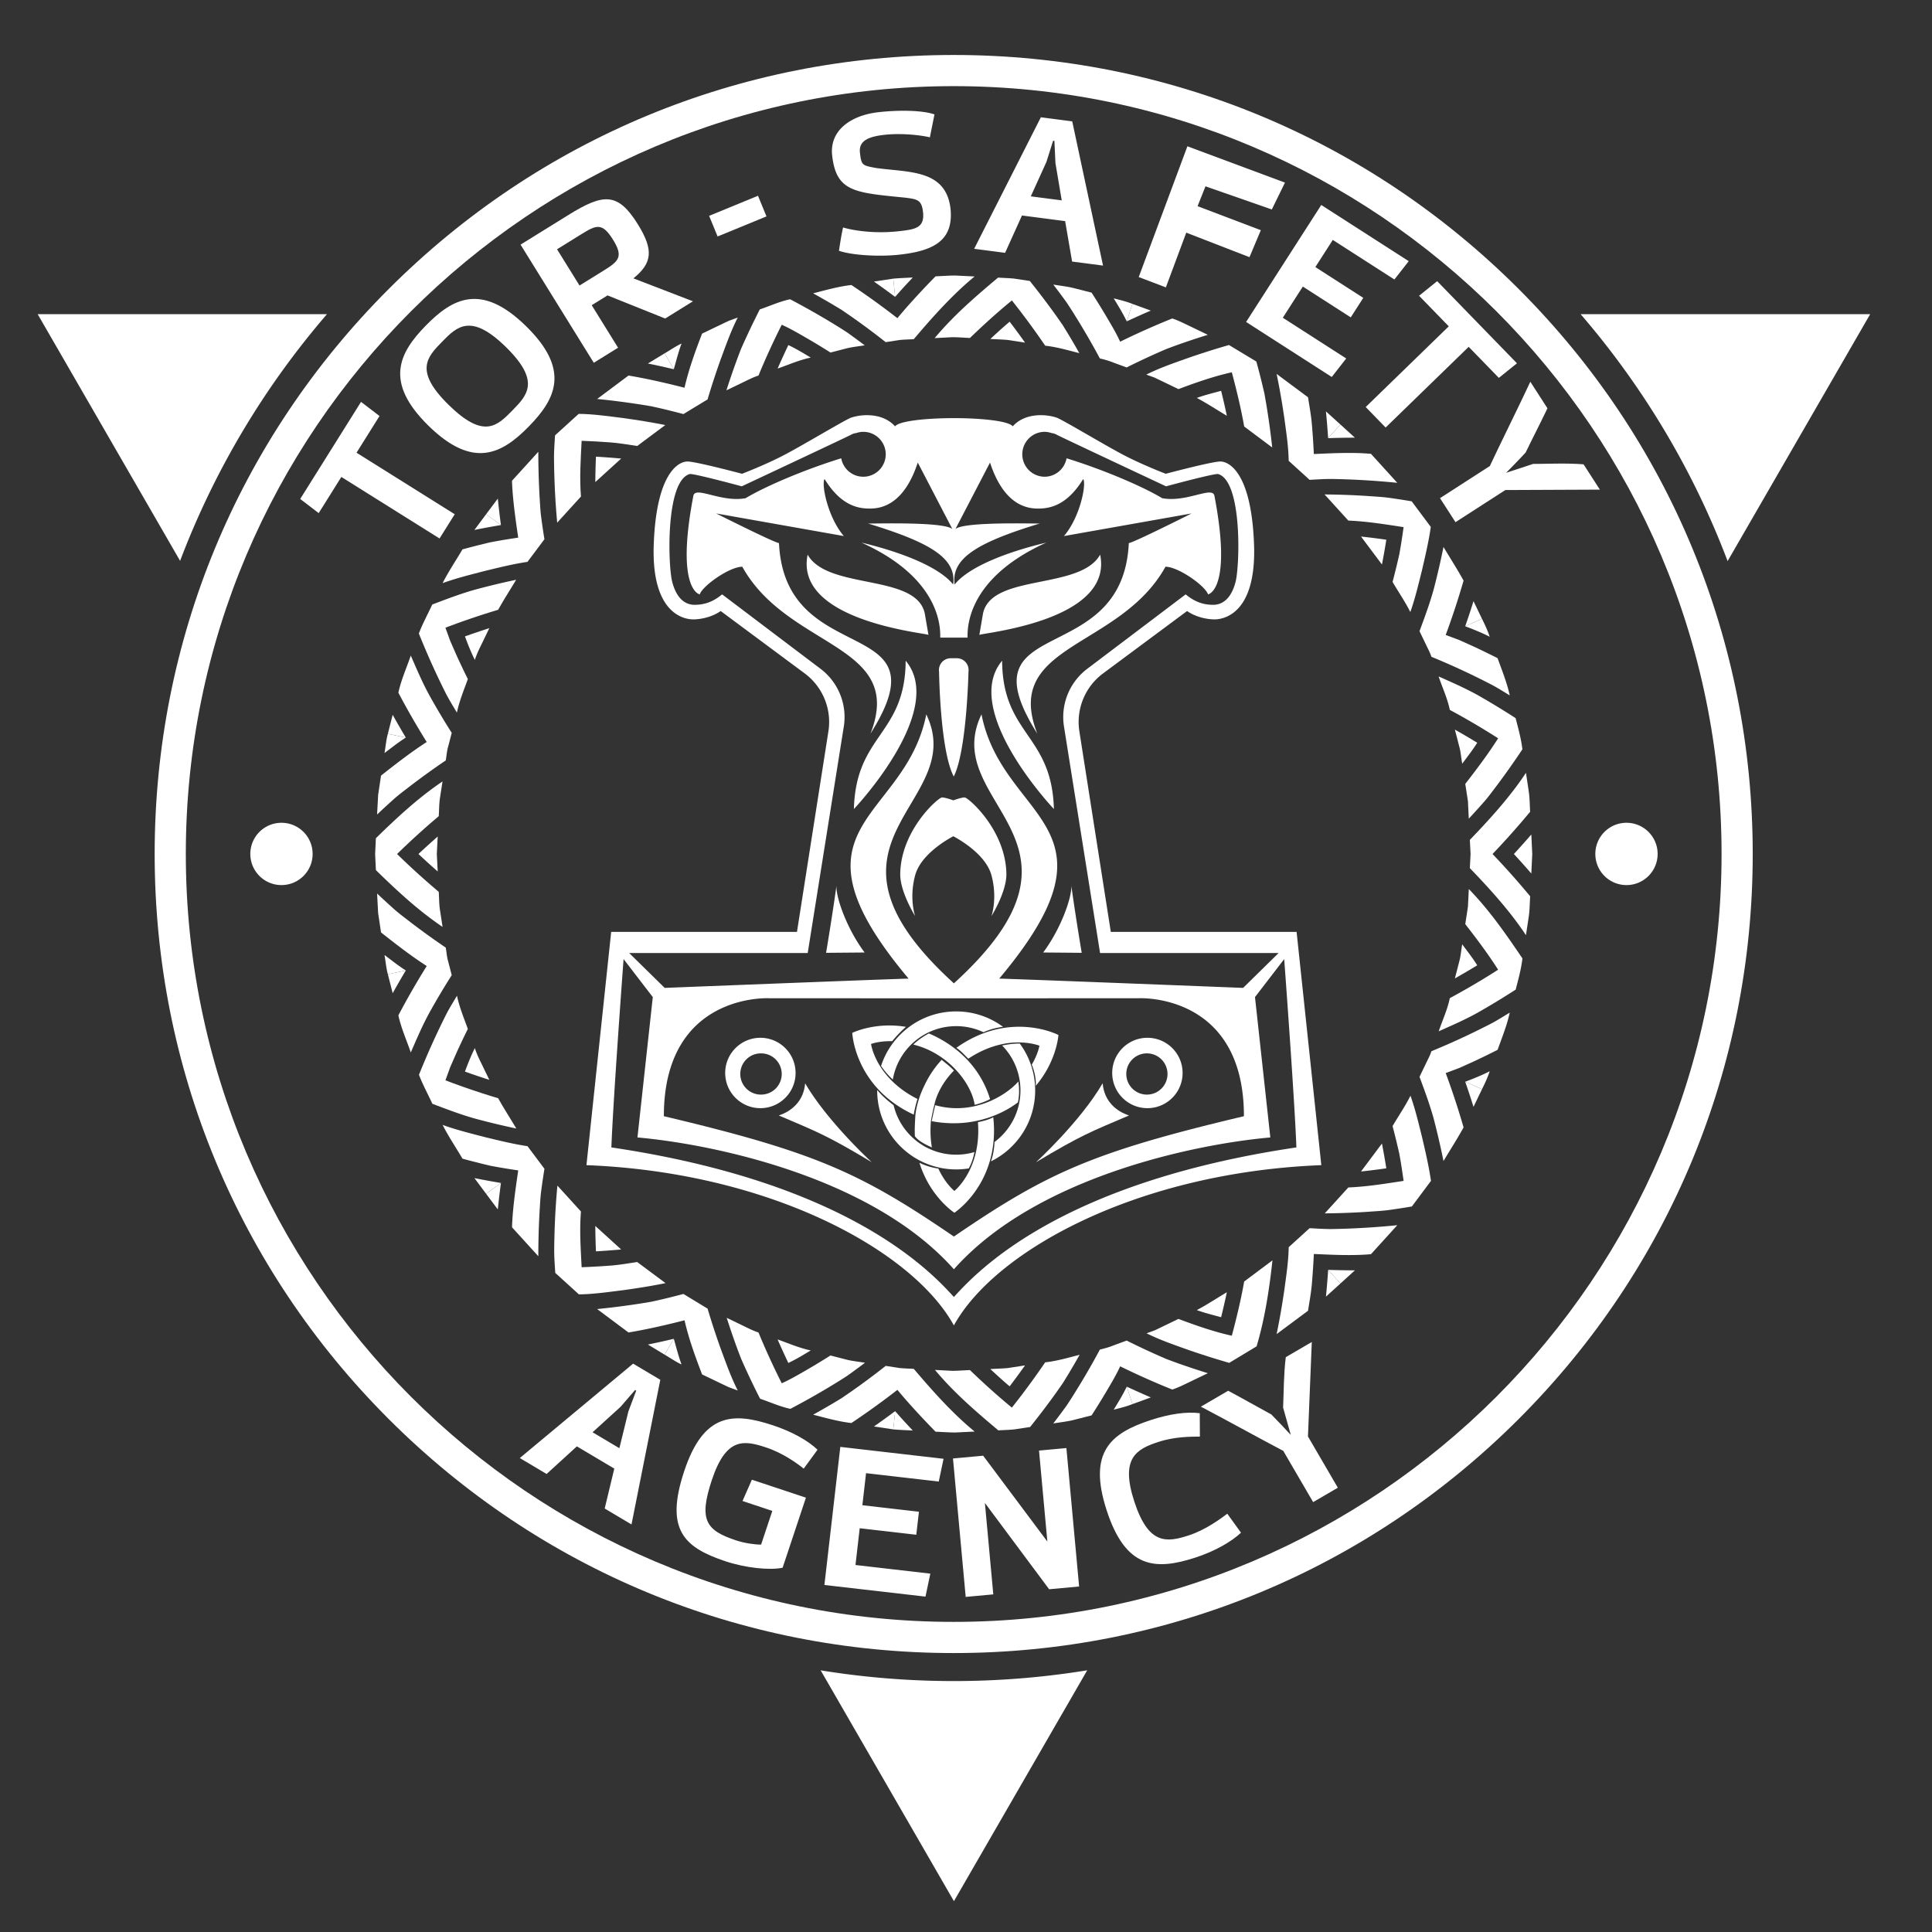 <svg xmlns="http://www.w3.org/2000/svg" xmlns:xlink="http://www.w3.org/1999/xlink" width="800" height="800" xml:space="preserve" fill="#fff"><rect width="100%" height="100%" fill="#333333" stroke="none"/><defs><path id="a" d="M-74-64h938v938H-74z"/></defs><clipPath id="b"><use xlink:href="#a" overflow="visible"/></clipPath><path clip-path="url(#b)" d="M394.905 22.765c-88.377 0-171.465 34.416-233.956 96.907-62.492 62.492-96.907 145.579-96.907 233.956 0 88.378 34.415 171.462 96.907 233.957 62.491 62.492 145.579 96.908 233.956 96.908 88.375 0 171.462-34.416 233.954-96.908 62.491-62.494 96.908-145.578 96.908-233.957 0-88.376-34.417-171.463-96.908-233.956-62.492-62.492-145.58-96.907-233.954-96.907m0 648.823c-175.324 0-317.961-142.637-317.961-317.96 0-175.323 142.637-317.959 317.961-317.959 175.323 0 317.959 142.637 317.959 317.959 0 175.323-142.636 317.96-317.959 317.96"/><path clip-path="url(#b)" d="M608.951 428.067a302.92 302.92 0 0 1-16.234 7.22c-.583 1.866-1.568 3.562-2.382 5.331l1.456.649-1.457-.647-2.544 5.273c2.029 5.46 4.179 11.265 5.802 17.06a323.512 323.512 0 0 1 4.128 17.804c2.776-4.638 5.7-9.194 8.315-13.92a322.62 322.62 0 0 0-7.401-22.511l5.555-2.075 5.271-2.364a323.137 323.137 0 0 0 10.661-5.172c1.831-5.089 3.875-10.108 5.027-15.408-2.658 1.6-5.125 3.195-7.896 4.634a331.094 331.094 0 0 1-8.301 4.126"/><path clip-path="url(#b)" d="M613.664 451.016c1.199-2.417 2.345-4.857 3.194-7.426-3.2 1.619-6.661 3.028-10.142 4.338l6.948 3.088zM607.841 375.438l-1.102 7.228c4.581 5.891 9.387 12.235 13.605 18.873a311.7 311.7 0 0 1-20.009 11.775c-.972 4.748-3.053 9.152-4.595 13.722 5.313-2.366 11.043-4.858 16.242-7.771a323.75 323.75 0 0 0 15.63-9.491c1.108-4.273 2.283-8.533 2.792-12.924-7.146-10.522-13.721-20.005-22.202-28.718l-.361 7.306z"/><path clip-path="url(#b)" d="M602.437 405.14a308.903 308.903 0 0 0 9.25-5.429c-1.819-2.934-4.146-5.887-6.217-8.698-.426 2.371-.578 4.797-1.224 7.123l-1.809 7.004zM551.268 508.925c-2.953.005-6.038-.208-8.985-.364l-4.326 3.93 1.098 1.223-1.099-1.222-4.332 3.943c-.114 6.116-1.001 11.673-1.805 17.707-.868 5.952-1.906 12.088-3.196 18.279l13.01-9.674c.614-3.972 1.325-7.67 1.636-11.7.331-3.997.586-7.932.767-11.8 7.615.325 15.928.78 23.652.084l10.898-12c-6.304.63-12.46 1.068-18.451 1.331-2.998.133-5.954.219-8.867.263"/><path clip-path="url(#b)" d="m555.051 531.463 5.982-5.442a343.31 343.31 0 0 1-11.077-.199l5.095 5.641zM584.044 453.706c-2.161 4.367-4.969 8.382-7.413 12.596a310.42 310.42 0 0 1 2.763 11.299c.709 3.743 1.263 7.502 1.812 11.38-7.896 1.207-15.181 2.396-22.892 2.717l-9.748 10.725c5.779-.04 11.731-.251 17.839-.646 3.015-.229 6.232-.369 9.187-.803 2.976-.419 5.987-.886 9.032-1.4l7.913-10.603c-.885-6.106-2.351-12.316-3.706-18.155-1.493-5.924-2.76-11.448-4.787-17.11"/><path clip-path="url(#b)" d="M563.563 485.095a307.15 307.15 0 0 0 10.48-1.319 299.472 299.472 0 0 0-1.808-10.267l-8.672 11.586zM610.15 458.325l3.513-7.308-6.947-3.09c1.182 3.39 2.33 6.856 3.434 10.398M466.522 555.105l-5.484 2.013.572 1.772-.576-1.771c-1.808.745-3.688 1.263-5.591 1.707a305 305 0 0 1-8.872 15.462c-1.598 2.596-3.246 5.256-4.974 7.83a326.512 326.512 0 0 1-5.452 7.303c2.665-.452 5.36-.738 7.994-1.337l7.861-2.003a325.24 325.24 0 0 0 6.255-10.108c1.979-3.369 3.904-6.55 5.581-10.207a322.263 322.263 0 0 0 21.571 9.615c2.578-.84 4.981-2.089 7.422-3.249l7.312-3.515c-5.967-1.864-11.696-3.791-17.245-5.911a308.81 308.81 0 0 1-16.374-7.601"/><path clip-path="url(#b)" d="m468.926 581.409 7.604-2.77a325.652 325.652 0 0 1-9.959-4.457l2.355 7.227zM510.072 553.093c-7.453-1.636-15.01-4.294-22.102-6.955l-6.525 3.147-3.263 1.573-3.403 1.239c5.472 2.737 10.815 4.545 16.529 6.608a332.07 332.07 0 0 0 17.695 5.63l11.326-6.843c3.482-11.685 5.317-24.069 6.568-35.606l-11.712 8.764c-1.295 7.369-3.068 14.749-5.113 22.443"/><path clip-path="url(#b)" d="M505.636 545.435c.864-3.492 1.655-6.94 2.375-10.342-4.154 2.444-8.17 5.143-12.433 7.391 3.396 1.243 6.621 1.994 10.058 2.951M549.047 536.904l6.002-5.438-5.093-5.644c-.237 3.638-.54 7.334-.909 11.082M378.372 566.811c-1.945-.12-3.899-.141-5.835-.337l-.168 1.585.167-1.585-5.789-.893a312.241 312.241 0 0 1-14.404 10.717l-3.824 2.635-3.85 2.311a321.863 321.863 0 0 1-7.967 4.55c5.241 1.337 10.448 2.833 15.834 3.452a323.383 323.383 0 0 0 19.055-13.733c4.862 5.836 10.139 11.532 15.804 17.324 2.697.108 5.395.316 8.092.333l8.091-.389c-9.357-7.678-17.759-17.206-25.206-25.97"/><path clip-path="url(#b)" d="M369.898 591.876c2.681.248 5.379.318 8.067.48-2.514-2.691-4.953-5.282-7.29-8.043l-.777 7.563zM440.147 572.652l2.393-3.907c1.562-2.6 3.066-5.186 4.515-7.755-4.725 1.199-9.405 2.602-14.267 3.12a315.26 315.26 0 0 1-13.792 18.742c-6.178-5.059-11.976-10.346-17.366-15.537-2.412.097-4.826.301-7.236.32l-7.24-.374c7.791 9.307 16.541 16.886 26.244 25.027 2.199-.142 4.408-.176 6.597-.409l6.545-.983a324.237 324.237 0 0 0 11.069-14.607l2.538-3.637z"/><path clip-path="url(#b)" d="M410.065 566.892c2.585 2.387 5.266 4.865 8.01 7.157a311.376 311.376 0 0 0 6.366-8.665l-7.15 1.103c-2.399.218-4.816.262-7.226.405M461.158 583.715c2.615-.685 5.255-1.281 7.766-2.305l-2.354-7.228c-1.642 3.405-3.499 6.415-5.412 9.533M293 541.873l-4.997-3.029-.841 1.449.839-1.45-5.005-3.043a310.893 310.893 0 0 1-8.697 2.189l-4.461 1.013-4.368.72a328.356 328.356 0 0 1-18.201 2.336l12.991 9.7c7.988-1.353 15.801-3.159 23.185-5.051 1.804 7.771 4.401 14.926 7.275 22.411l7.312 3.513 3.661 1.746 3.804 1.405c-2.742-5.341-4.896-11.446-6.984-17.087A303.467 303.467 0 0 1 293 541.873"/><path clip-path="url(#b)" d="M275.215 560.949c2.338 1.338 4.542 2.922 6.997 4.049-1.262-3.362-2.2-7.143-3.197-10.632l-3.8 6.583zM350.896 569.632a301.177 301.177 0 0 0 7.283-5.35c-2.402-.402-4.837-.645-7.213-1.177l-7.078-1.828a305.752 305.752 0 0 1-9.84 5.969c-3.37 1.936-6.888 4.01-10.342 5.541a308.753 308.753 0 0 1-9.638-21.043c-2.311-.73-4.449-1.867-6.625-2.91l-6.525-3.146c1.783 5.568 3.757 11.3 6 17.027a318.482 318.482 0 0 0 7.82 16.468c4.175 1.418 8.217 3.266 12.547 4.19a325.59 325.59 0 0 0 16.089-9.042c2.566-1.558 5.06-3.053 7.522-4.699"/><path clip-path="url(#b)" d="M326.434 564.367c3.097-1.452 6.244-3.354 9.279-5.186-4.74-.98-9.169-2.953-13.72-4.538a304.541 304.541 0 0 0 4.441 9.724M361.883 590.672l8.012 1.204.781-7.563a324.623 324.623 0 0 1-8.793 6.359M220.53 480.318l1.407-1.024-3.513-4.686c-5.878-.876-11.429-2.263-17.36-3.684-5.791-1.507-12.04-3.038-17.784-5.122 2.431 4.826 5.487 9.313 8.219 13.974a324.04 324.04 0 0 0 11.4 2.896c3.904.77 7.85 1.391 11.685 1.969-1.084 7.515-2.307 15.668-2.574 23.548l10.901 11.996c.001-6.31.175-12.452.511-18.416.207-3.013.287-5.845.706-8.88.4-3.018.839-5.987 1.312-8.911l-3.5-4.681-1.41 1.021z"/><path clip-path="url(#b)" d="M206.134 500.801c.377-3.718.811-7.369 1.297-10.954l-6.143 4.479 4.846 6.475zM275.581 531.316l-11.732-8.735c-3.733.551-7.726 1.26-11.472 1.51-3.767.28-7.612.497-11.531.644-.404-7.949-.909-15.234-.288-23.079l-9.751-10.723a309.347 309.347 0 0 0-1.129 17.735 333.75 333.75 0 0 0-.198 9.264c.018 3.091.254 6.046.439 9.141l9.792 8.894c6.004-.049 12.443-1.002 18.389-1.737 6.023-.835 11.817-1.754 17.481-2.914"/><path clip-path="url(#b)" d="M246.768 518.152a308.86 308.86 0 0 0 10.442-.775l-10.708-9.737c.027 3.445.114 6.951.266 10.512M268.286 556.743l6.926 4.204 3.803-6.581a325.463 325.463 0 0 1-10.729 2.377M187.05 403.798l-1.46-5.658-1.793.377 1.792-.379c-.579-1.871-.661-3.844-1.018-5.762a305.225 305.225 0 0 1-14.508-10.438c-2.379-1.863-5-3.765-7.199-5.768-2.235-2-4.474-4.059-6.716-6.179l.429 8.09 1.202 8.02c6.375 5.034 12.439 9.721 18.917 13.913a321.273 321.273 0 0 0-11.735 20.414c1.134 5.304 3.395 10.259 5.137 15.375 2.515-5.748 4.797-11.168 7.747-16.541a307.656 307.656 0 0 1 9.205-15.464"/><path clip-path="url(#b)" d="m160.602 403.427 2.001 7.844a321.988 321.988 0 0 1 5.435-9.425l-7.436 1.581zM213.791 467.292c-2.49-4.188-5.151-8.285-7.515-12.541a310.338 310.338 0 0 1-21.831-7.417l1.962-5.414 2.372-5.421a307.279 307.279 0 0 1 4.944-10.434c-1.634-4.542-3.502-9.014-4.496-13.754-1.503 2.532-3.167 5.179-4.491 7.782a310.501 310.501 0 0 0-3.879 7.977 327.219 327.219 0 0 0-7.372 16.976c1.57 4.122 3.712 8.001 5.555 12.009 5.865 2.217 11.392 4.346 17.247 6.018a311.627 311.627 0 0 0 17.504 4.219"/><path clip-path="url(#b)" d="M196.615 433.993c-1.608 3.254-2.893 6.464-4.088 9.732a311.38 311.38 0 0 0 10.088 3.419l-3.143-6.515c-1.084-2.155-2.117-4.335-2.857-6.636M196.451 487.825l4.836 6.498 6.143-4.479a335.472 335.472 0 0 1-10.979-2.019M170.062 325.32a307.709 307.709 0 0 1 14.508-10.436c.355-1.913.44-3.882 1.014-5.749l-1.729-.37 1.73.367 1.464-5.671a307.93 307.93 0 0 1-9.207-15.463c-2.95-5.373-5.232-10.793-7.748-16.541-1.742 5.115-4.003 10.07-5.135 15.375a322.033 322.033 0 0 0 11.733 20.414c-6.476 4.192-12.539 8.877-18.915 13.911l-1.201 8.021-.429 8.089a331.983 331.983 0 0 1 6.714-6.177c2.2-2.002 4.821-3.906 7.201-5.77"/><path clip-path="url(#b)" d="M160.597 303.851c-.703 2.608-.912 5.312-1.387 7.965 2.971-2.216 5.662-4.4 8.826-6.4l-7.439-1.565zM182.146 376.583c-.343-2.413-.3-4.864-.471-7.295a318.011 318.011 0 0 1-17.26-15.658 317.027 317.027 0 0 1 17.26-15.667c.167-2.409.132-4.837.46-7.229l1.102-7.16c-10.031 6.786-18.56 14.697-27.593 23.514l-.311 6.603.316 6.601c9.021 8.82 17.58 16.732 27.606 23.52l-1.109-7.229z"/><path clip-path="url(#b)" d="M173.268 353.625a313.433 313.433 0 0 0 7.978 7.23l-.374-7.228.374-7.23a314.85 314.85 0 0 0-7.978 7.228M159.211 395.446c.475 2.658.684 5.368 1.39 7.979l7.436-1.579c-3.165-2.001-5.855-4.184-8.826-6.4M218.422 232.653l3.504-4.677-1.428-1.042 1.43 1.04 3.507-4.691a303.281 303.281 0 0 1-1.311-8.911c-.42-3.035-.5-5.866-.707-8.88a329.476 329.476 0 0 1-.509-18.418l-10.902 11.998c.269 7.88 1.491 16.032 2.575 23.549-3.835.579-7.78 1.199-11.685 1.969a321.85 321.85 0 0 0-11.4 2.896c-2.73 4.661-5.786 9.146-8.217 13.971 5.742-2.083 11.993-3.614 17.784-5.12 5.931-1.423 11.48-2.811 17.359-3.684"/><path clip-path="url(#b)" d="m201.275 212.948-4.828 6.488a338.844 338.844 0 0 1 10.981-2.021l-6.153-4.467zM184.692 287.283c1.349 2.612 2.994 5.252 4.503 7.788 1.005-4.785 2.874-9.301 4.529-13.884a306.193 306.193 0 0 1-4.946-10.431l-2.373-5.42-1.963-5.411a310.016 310.016 0 0 1 21.833-7.424c2.343-4.219 4.979-8.277 7.446-12.426a312.65 312.65 0 0 0-17.501 4.22c-5.834 1.681-11.374 3.799-17.236 6.02-1.836 4.008-3.994 7.88-5.543 12.011a327.863 327.863 0 0 0 7.372 16.98 307.23 307.23 0 0 0 3.879 7.977"/><path clip-path="url(#b)" d="M192.531 263.524c1.196 3.268 2.478 6.479 4.086 9.734.74-2.301 1.773-4.48 2.857-6.636l3.143-6.515a305.623 305.623 0 0 0-10.086 3.417M162.601 295.992l-2.003 7.855 7.438 1.567a323.724 323.724 0 0 1-5.435-9.422M269.834 168.255l4.459 1.016c2.951.698 5.85 1.427 8.698 2.188l4.994-3.034-.838-1.453.84 1.452 5.006-3.038a306.641 306.641 0 0 1 5.514-16.824c2.088-5.64 4.242-11.745 6.984-17.086l-3.804 1.406-3.659 1.746-7.313 3.512c-2.876 7.488-5.472 14.642-7.278 22.414-7.383-1.893-15.195-3.701-23.183-5.051l-12.992 9.699a328.087 328.087 0 0 1 18.2 2.335l4.372.718z"/><path clip-path="url(#b)" d="m275.196 146.318-6.916 4.199c3.647.745 7.225 1.539 10.73 2.378l-3.814-6.577zM230.721 216.42l9.841-10.823c-.624-7.844-.12-15.127.283-23.071 3.92.144 7.764.357 11.535.637 3.746.25 7.739.956 11.475 1.508l11.616-8.663c-5.65-1.139-11.452-2.075-17.472-2.902-5.953-.746-12.375-1.681-18.379-1.732l-9.792 8.895c-.181 3.096-.428 6.041-.431 9.148.023 3.131.088 6.219.196 9.264.213 6.091.595 12.009 1.128 17.739"/><path clip-path="url(#b)" d="M246.774 189.097c-.152 3.563-.241 7.07-.268 10.517l10.708-9.737a303.684 303.684 0 0 0-10.44-.78M206.13 206.459l-4.853 6.487 6.15 4.469a335.582 335.582 0 0 1-1.297-10.956M348.516 128.325l3.823 2.634a309.868 309.868 0 0 1 14.403 10.717l5.775-.889-.178-1.742.18 1.742c1.941-.201 3.9-.221 5.849-.341 7.448-8.764 15.849-18.292 25.208-25.969l-8.091-.391c-2.698.019-5.395.226-8.092.334-5.667 5.792-10.944 11.486-15.806 17.323a322.236 322.236 0 0 0-19.052-13.731c-5.386.617-10.593 2.114-15.835 3.45a323.252 323.252 0 0 1 7.967 4.552l3.849 2.311z"/><path clip-path="url(#b)" d="m369.876 115.384-8 1.202a319.398 319.398 0 0 1 8.793 6.36l-.793-7.562zM307.386 158.449c2.198-1.05 4.356-2.201 6.686-2.938a309.285 309.285 0 0 1 9.632-21.041c3.456 1.531 6.975 3.604 10.345 5.54a305.271 305.271 0 0 1 9.844 5.968l7.013-1.813c2.351-.54 4.766-.771 7.145-1.174a313.632 313.632 0 0 0-7.283-5.347c-2.457-1.623-4.952-3.135-7.518-4.688a326.365 326.365 0 0 0-16.088-9.042c-4.329.923-8.363 2.793-12.542 4.202a322.356 322.356 0 0 0-7.824 16.47 297.167 297.167 0 0 0-5.996 17.039l6.586-3.176z"/><path clip-path="url(#b)" d="M326.442 142.888a309.193 309.193 0 0 0-4.445 9.723c4.551-1.586 8.981-3.559 13.721-4.54-3.035-1.83-6.18-3.732-9.276-5.183M282.207 142.261c-2.458 1.129-4.665 2.715-7.009 4.056l3.812 6.578c.999-3.491 1.936-7.27 3.197-10.634M446.568 132.966a307.794 307.794 0 0 1 8.87 15.462c1.899.444 3.773.96 5.581 1.702l.535-1.641-.534 1.643 5.499 2.016a309.721 309.721 0 0 1 16.374-7.6c5.548-2.121 11.279-4.047 17.245-5.91l-7.311-3.515c-2.441-1.161-4.847-2.41-7.422-3.251a322.402 322.402 0 0 0-21.572 9.615c-1.678-3.656-3.606-6.835-5.58-10.205a331.829 331.829 0 0 0-6.255-10.108l-7.86-2.003c-2.635-.599-5.333-.884-7.995-1.336a328.013 328.013 0 0 1 5.451 7.303c1.728 2.574 3.377 5.234 4.974 7.828"/><path clip-path="url(#b)" d="M468.906 125.839c-2.507-1.021-5.144-1.615-7.752-2.299 1.911 3.12 3.77 6.127 5.411 9.533l2.341-7.234zM387.024 140.002l7.306-.378c2.437.007 4.871.221 7.306.319 5.39-5.194 11.184-10.479 17.359-15.541a315.998 315.998 0 0 1 13.797 18.745c4.818.518 9.459 1.894 14.137 3.086a307.498 307.498 0 0 0-4.513-7.754l-2.392-3.908-2.541-3.624a326.614 326.614 0 0 0-11.066-14.608l-6.545-.983c-2.19-.21-4.397-.261-6.597-.397-9.707 8.132-18.458 15.738-26.251 25.043"/><path clip-path="url(#b)" d="M418.084 133.209c-2.747 2.291-5.428 4.77-8.014 7.156 2.409.143 4.825.187 7.226.407l7.151 1.1a314.15 314.15 0 0 0-6.363-8.663M377.959 114.9c-2.694.165-5.396.232-8.08.483l.791 7.561c2.338-2.762 4.775-5.352 7.289-8.044M533.619 190.819l4.323 3.934 1.165-1.29-1.164 1.291 4.337 3.94c2.944-.158 6.029-.373 8.985-.367a306.8 306.8 0 0 1 8.865.264c5.993.262 12.15.703 18.453 1.333l-10.898-12.002c-7.727-.696-16.041-.241-23.653.083a332.016 332.016 0 0 0-.767-11.8c-.311-4.028-1.022-7.728-1.637-11.698l-13.01-9.673c1.291 6.189 2.329 12.327 3.196 18.278.804 6.037 1.691 11.592 1.805 17.707"/><path clip-path="url(#b)" d="m555.035 175.778-5.992-5.429c.369 3.748.673 7.443.908 11.083l5.084-5.654zM474.657 155.114l3.438 1.251 3.295 1.579 6.585 3.176c7.091-2.66 14.645-5.321 22.097-6.958 2.046 7.696 3.822 15.076 5.121 22.446l11.602 8.682a310.217 310.217 0 0 0-2.433-17.761l-.794-4.572-1.035-4.375a319.179 319.179 0 0 0-2.308-8.883l-11.331-6.833a330.745 330.745 0 0 0-17.698 5.629c-5.713 2.053-11.067 3.884-16.539 6.619"/><path clip-path="url(#b)" d="M505.642 161.828c-3.434.954-6.662 1.705-10.059 2.948 4.261 2.25 8.278 4.946 12.433 7.39-.718-3.4-1.508-6.848-2.374-10.338M476.525 128.616l-7.617-2.776-2.343 7.233c3.24-1.515 6.56-3.003 9.96-4.457M590.327 266.621l1.576-.7-1.575.702c.813 1.774 1.804 3.472 2.388 5.343a305.234 305.234 0 0 1 16.235 7.219 336.32 336.32 0 0 1 8.3 4.127c2.771 1.438 5.24 3.034 7.896 4.634-1.15-5.298-3.196-10.318-5.026-15.408a324.188 324.188 0 0 0-10.663-5.172l-5.271-2.365-5.555-2.074a322.472 322.472 0 0 0 7.402-22.512c-2.615-4.725-5.54-9.282-8.314-13.919a325.12 325.12 0 0 1-4.13 17.804c-1.623 5.793-3.773 11.597-5.8 17.059l2.537 5.262z"/><path clip-path="url(#b)" d="M610.147 248.926a319.224 319.224 0 0 1-3.435 10.398l6.941-3.103-3.506-7.295zM566.318 205.386a309.682 309.682 0 0 0-17.839-.647l9.84 10.824c7.705.321 14.99 1.508 22.883 2.713-.546 3.877-1.101 7.639-1.807 11.381a313.27 313.27 0 0 1-2.762 11.303c2.425 4.17 5.195 8.157 7.354 12.475 2.005-5.651 3.287-11.183 4.779-17.103 1.348-5.836 2.829-12.053 3.695-18.145l-7.914-10.603a329.437 329.437 0 0 0-9.031-1.401c-2.973-.422-6.178-.572-9.198-.797"/><path clip-path="url(#b)" d="m563.565 222.165 8.673 11.586a297.215 297.215 0 0 0 1.809-10.263 306.451 306.451 0 0 0-10.482-1.323M561.025 181.233l-5.985-5.453-5.086 5.652c3.629-.126 7.322-.193 11.071-.199M633.61 336.114c-.186-2.693-.177-5.403-.536-8.081l-1.206-8.019c-6.698 10.122-15.222 19.444-23.238 27.764l.304 5.84 1.603.002h-1.603l-.304 5.852c8.017 8.322 16.541 17.644 23.238 27.766l1.207-8.019c.358-2.678.35-5.387.536-8.08a325.467 325.467 0 0 0-15.588-17.512 326.646 326.646 0 0 0 15.587-17.513M595.695 280.099c1.555 4.615 3.661 9.056 4.641 13.85a308.653 308.653 0 0 1 20.009 11.767c-4.218 6.641-9.024 12.988-13.605 18.879l1.1 7.162.354 7.239a313.327 313.327 0 0 0 6.06-6.684c2.05-2.291 3.67-4.6 5.513-6.993a325.072 325.072 0 0 0 10.621-15.034c-.508-4.392-1.707-8.648-2.804-12.922a321.971 321.971 0 0 0-15.63-9.495c-5.227-2.905-10.939-5.403-16.259-7.769"/><path clip-path="url(#b)" d="m602.438 302.121 1.81 7.004c.645 2.326.798 4.753 1.224 7.124 2.07-2.812 4.397-5.762 6.217-8.697a317.336 317.336 0 0 0-9.251-5.431M613.655 256.223l-6.942 3.102c3.481 1.31 6.943 2.72 10.144 4.337-.852-2.574-2-5.018-3.202-7.439M634.473 353.617l-.389-8.072a334.003 334.003 0 0 1-7.213 8.081v.001a324.273 324.273 0 0 1 7.213 8.08l.389-8.086v-.004zM318.508 219.229c.262.031.319-.005-.004-.171 0 .055.004.113.004.171M470.983 219.229c0-.057.004-.115.004-.171-.322.166-.266.202-.004.171M400.597 430.954a47.524 47.524 0 0 0-4.59 2.94c1.944 1.203 3.325 2.97 4.964 4.479a42.479 42.479 0 0 1 2.824-1.737c14.952-8.422 26.608-3.634 26.608-3.634s-.533 3.398-3.173 7.846c1.098 2.543 1.879 6.167 1.651 8.772 8.724-10.253 9.394-21.052 9.394-21.052s-17.318-9.083-37.678 2.386"/><path clip-path="url(#b)" d="M364.825 441.383c1.473 2.11 2.99 3.913 4.874 5.633 2.14-12.554 13.069-22.11 26.232-22.11 4.042 0 7.868.902 11.3 2.513 2.92-1.283 5.278-1.841 8.1-2.235a32.562 32.562 0 0 0-19.399-6.375c-14.529-.001-26.841 9.47-31.107 22.574M411.285 462.644c-1.983 1.019-4.227 1.607-6.348 2.017.093 1.123.143 2.291.143 3.507 0 17.163-9.892 24.968-9.892 24.968s-3.755-2.966-6.638-9.255c-2.677-.388-5.384-1.187-7.832-2.41 4.345 14.14 14.47 20.697 14.47 20.697s16.415-10.629 16.415-34a47.352 47.352 0 0 0-.318-5.524"/><path clip-path="url(#b)" d="M414.957 432.912a26.519 26.519 0 0 1 7.589 18.606c0 8.745-4.222 16.5-10.732 21.352-.136 2.768-.609 5.779-1.499 8.031 10.854-5.322 18.327-16.479 18.327-29.383a32.56 32.56 0 0 0-6.376-19.403c-2.438-.017-4.873.313-7.309.797M401.145 483.814c1.155-2.08 1.901-4.412 2.349-6.773a26.623 26.623 0 0 1-7.562 1.092c-12.586 0-23.132-8.739-25.903-20.479-2.371-1.82-4.618-3.713-6.804-6.294 0 .052-.003.104-.003.158 0 18.064 14.644 32.712 32.71 32.712 1.774 0 3.515-.144 5.213-.416"/><path clip-path="url(#b)" d="M421.499 456.468c.606-2.841.63-5.799.188-8.64-4.827 5.567-18.428 14.3-34.439 9.809-.012.059-1.222 5.315-1.456 6.626 20.867 3.905 34.241-6.719 35.707-7.795"/><path clip-path="url(#b)" d="M390.525 430.903a47.07 47.07 0 0 0-5.911-2.974c-2.379 1.304-4.539 2.765-6.422 4.606 14.729 3.586 24.188 16.403 25.392 24.936 2.107-.403 5.938-1.976 6.367-2.396-2.046-6.773-7.026-16.819-19.426-24.172"/><path clip-path="url(#b)" d="M386.898 457.51s1.063-6.781 7.63-13.72a16.1 16.1 0 0 1 .489-.448c-1.498-1.68-3.495-3.141-5.096-4.498a41.578 41.578 0 0 0-6.979 10.306c-3.559 7.07-3.915 12.793-3.915 12.793s-.253 4.065-.253 6.225c0 .792.021 1.565.059 2.329 1.446 1.951 4.441 3.485 7.043 4.632a40.885 40.885 0 0 1-.579-6.961c0-1.402.068-2.738.189-4.017.392-2.175.846-4.495 1.412-6.641M373.783 459.14a48.062 48.062 0 0 0 4.58 2.395c.341-2.136.888-4.367 1.538-6.484-.961-.473-1.8-.931-2.793-1.518-14.761-8.753-16.43-21.243-16.43-21.243s3.368-1.295 8.758-1.16c1.791-2.204 3.605-4.063 5.701-5.939-12.877-2.147-22.229 2.492-22.229 2.492s.772 19.539 20.875 31.457M401.025 278.116a4.873 4.873 0 0 0-4.825-5.551h-2.527a4.874 4.874 0 0 0-4.828 5.551s.4 32.673 6.091 43.43c5.412-10.756 6.089-43.43 6.089-43.43M382.931 254.03c-3.539-16.654-40.176-9.577-48.504-24.355-5.642 27.604 49.356 32.434 50.03 33.236l-1.526-8.881zM329.431 444.297c0-8.048-6.523-14.571-14.572-14.571-8.047 0-14.571 6.523-14.571 14.571s6.524 14.569 14.571 14.569c8.049 0 14.572-6.521 14.572-14.569m-14.363 8.95a8.534 8.534 0 1 1 0-17.069 8.535 8.535 0 1 1 0 17.069M375.021 273.597c-.209 30.809-20.61 30.394-21.442 61.411 0 0 38.718-40.801 21.442-61.411M346.361 366.787c-1.941 13.879-4.301 27.756-4.301 27.756l15.96-.138c-7.356-9.784-11.935-22.9-11.659-27.618M333.387 448.563c-.625 7.493-5.726 11.657-10.929 13.321 15.612 6.662 19.775 8.121 38.511 19.36 0 .001-18.215-16.651-27.582-32.681M455.547 229.675c-8.326 14.778-44.964 7.701-48.501 24.355l-1.528 8.882c.674-.804 55.673-5.632 50.029-33.237M378.943 379.327s-2.586-7.269 0-16.88c2.424-9.017 14.335-15.41 15.802-16.167 1.465.757 13.376 7.15 15.803 16.167 2.586 9.611 0 16.88 0 16.88s6.293-10.016 6.174-17.488c-.286-18.227-15.816-31.634-17.277-31.634-1.404 0-4.46 1.112-4.699 1.2-.239-.087-3.296-1.2-4.7-1.2-1.462 0-16.99 13.407-17.277 31.634-.119 7.472 6.174 17.488 6.174 17.488M475.117 429.726c-8.05 0-14.573 6.523-14.573 14.571s6.523 14.569 14.573 14.569c8.045 0 14.569-6.521 14.569-14.569s-6.524-14.571-14.569-14.571m-.21 23.521a8.532 8.532 0 0 1-8.533-8.534c0-4.715 3.818-8.535 8.533-8.535a8.534 8.534 0 1 1 0 17.069M436.397 335.008c-.834-31.017-21.233-30.602-21.443-61.411-17.276 20.61 21.443 61.411 21.443 61.411M447.915 394.543s-2.359-13.877-4.302-27.756c.276 4.719-4.304 17.833-11.657 27.618l15.959.138z"/><path clip-path="url(#b)" d="M536.894 385.886h-76.931l-13.019-83.052a25.053 25.053 0 0 1 9.813-23.986l34.793-25.834c3.691 2.62 8.505 3.462 11.361 3.462 3.534 0 17.429-2.062 16.355-31.122-1.071-29.055-10.002-34.255-13.973-34.255-3.492 0-22.586 5.08-22.586 5.08s-9.408-3.572-17.388-7.741c-7.977-4.168-25.272-14.607-27.746-15.48-4.05-1.43-12.982-2.264-18.223 3.571-1.77-2.241-12.952-3.371-24.219-3.391v-.002l-.146.002-.146-.002v.002c-11.269.02-22.451 1.15-24.222 3.391-5.239-5.835-14.17-5.001-18.219-3.571-2.474.873-19.769 11.313-27.749 15.48-7.979 4.169-17.386 7.741-17.386 7.741s-19.094-5.08-22.588-5.08c-3.969 0-12.9 5.2-13.973 34.255-1.072 29.06 12.823 31.122 16.355 31.122 2.858 0 7.671-.842 11.363-3.462l34.793 25.834a25.047 25.047 0 0 1 9.813 23.986l-13.019 83.052h-76.931l-10.241 96.579c75.78 2.96 134.708 35.118 152.001 66.095l.146.253.146-.253c17.291-30.977 76.22-63.135 152.001-66.095l-10.235-96.579zm-202.436 8.733 14.942-93.761a25.042 25.042 0 0 0-9.626-23.917l-40.763-30.827c-3.812 3.176-7.423 4.328-11.393 4.328-3.969 0-7.484-2.688-9.257-9.46-1.773-6.77-2.846-41.702 7.193-44.685 1.369-.408 21.594 5.08 21.594 5.08s43.664-20.483 45.094-21.276c.985-.548 1.659-.708 2.249-.761.938-.32 1.928-.53 2.975-.53a9.297 9.297 0 0 1 9.297 9.297 9.297 9.297 0 0 1-9.297 9.298c-4.568 0-8.347-3.297-9.131-7.638-15.609 4.818-31.845 11.829-39.583 16.522-10.162 1.905-20.838-5.205-21.649-.973-7.493 39.135 2.638 40.801 2.638 40.801 1.269-3.652 12.384-11.448 17.625-11.448 18.942 34.139 67.655 31.849 53.083 69.11 31.851-50.376-35.388-25.813-37.887-78.895-2.179-.273-26.021-12.282-26.021-12.282l52.875 9.368c-6.669-7.78-9.399-21.545-7.971-23.61 6.829 11.113 13.973 12.227 18.737 12.227 4.764 0 14.132-1.589 19.847-19.055l14.306 27.504c-3.968-3.175-33.975-2.112-34.927-2.271 26.022 7.91 36.713 14.462 35.285 25.259-6.904-8.495-25.642-14.425-37.991-17.349 36.014 16.238 32.264 39.307 32.682 39.345h11.206c.422-.038-3.33-23.107 32.684-39.345-12.35 2.924-31.086 8.854-37.992 17.349-1.429-10.797 9.264-17.349 35.289-25.259-.956.159-30.961-.904-34.93 2.271l14.306-27.504c5.717 17.466 15.084 19.055 19.849 19.055 4.763 0 11.908-1.114 18.735-12.227 1.43 2.065-1.301 15.83-7.972 23.61l52.875-9.368s-23.841 12.008-26.019 12.282c-2.498 53.083-69.738 28.519-37.887 78.895-14.573-37.261 34.138-34.971 53.08-69.11 5.241 0 16.357 7.796 17.627 11.448 0 0 10.129-1.666 2.638-40.801-.813-4.232-11.488 2.877-21.65.973-7.736-4.693-23.974-11.704-39.581-16.522-.785 4.341-4.564 7.638-9.133 7.638a9.298 9.298 0 0 1 0-18.595c1.049 0 2.036.21 2.977.53.588.053 1.264.213 2.248.761 1.431.793 45.094 21.276 45.094 21.276s20.225-5.488 21.594-5.08c10.041 2.982 8.965 37.915 7.193 44.685-1.774 6.772-5.288 9.46-9.257 9.46-3.97 0-7.582-1.152-11.392-4.328l-40.764 30.827a25.039 25.039 0 0 0-9.626 23.917l14.94 93.761h73.938l-14.711 14.447s-85.614-3.383-100.983-3.851c53.896-64.141 1.458-64.874-7.341-109.414-18.022 37.433 54.073 51.776-11.431 111.383-65.505-59.607 6.591-73.951-11.432-111.383-8.799 44.54-61.237 45.273-7.339 109.414-15.373.468-100.985 3.851-100.985 3.851l-14.71-14.447h73.936zm180.627 67.579c-63.194 14.967-81.652 23.599-120.097 49.829-38.446-26.23-56.904-34.862-120.097-49.829 0-51.208 43.577-48.85 43.577-48.85l76.374.036h.292l76.373-.036c0 .001 43.578-2.358 43.578 48.85m-120.097 74.865c-9.776-10.743-43.905-47.411-141.826-61.941.696-18.518 4.2-66.457 5.052-77.983l12.096 15.739-6.353 58.116c31.132 2.755 96.713 16.244 130.754 54.272l.13.146.146.164.146-.164.128-.146c34.042-38.028 99.624-51.518 130.754-54.272l-6.351-58.116 12.096-15.739c.854 11.526 4.356 59.466 5.052 77.983-97.919 14.53-132.05 51.198-141.824 61.941"/><path clip-path="url(#b)" d="M456.588 448.563c-9.366 16.029-27.58 32.682-27.58 32.682 18.733-11.239 22.896-12.698 38.509-19.36-5.204-1.664-10.304-5.828-10.929-13.322M273.415 571.349l-11.923 59.891-11.101-6.598 3.977-16.522-15.493-9.21-12.534 11.43-11.101-6.598 46.919-39.085 11.256 6.692zm-28.043 21.722 11.102 6.598 3.72-15.21 3.24-8.609-.461-.276-6.016 6.962-11.585 10.535zM319.796 625.633l-12.337-4.104 3.881-8.816 22.377 7.438-9.651 29.015c-5.387 1.14-15.427.064-23.593-2.652-17.187-5.711-25.245-13.023-17.153-37.354 8.011-24.081 20.146-24.485 36.822-18.938 7.914 2.628 14.437 6.312 18.38 10.077l-5.722 7.831c-2.836-2.263-8.624-6.46-15.516-8.748-9.275-3.088-16.619-4.302-22.533 13.48-5.519 16.593-2.397 20.842 10.026 24.974 3.487 1.163 7.912 1.78 10.377 1.751l4.642-13.954zM341.369 656.306l6.587-57.18 42.749 4.926-1.988 9.428-30.103-3.472-1.528 13.273 23.424 2.7-1.099 9.529-23.425-2.699-1.752 15.225 30.993 3.576-2 9.515zM434.426 658.075l-26.601-35.733 3.476 37.855-11.429 1.048-5.264-57.32 12.499-1.149 26.584 35.553-3.456-37.677 11.338-1.042 5.264 57.323zM513.869 634.66c-3.965 3.744-10.876 7.695-18.806 10.275-16.7 5.446-28.94 4.629-36.8-19.492-7.859-24.113 1.55-31.987 18.251-37.428 7.923-2.588 14.873-3.529 20.282-2.841l.051 9.694c-3.573.026-10.29-.046-17.191 2.209-9.288 3.022-15.776 6.838-9.975 24.647 5.862 17.981 13.294 17.066 22.584 14.038 6.9-2.248 13.053-6.796 15.932-8.965l5.672 7.863zM543.746 621.995l-12.373-21.224c-11.227-5.908-22.772-12.361-34.122-18.301l11.308-6.59c5.865 3.113 11.956 6.621 17.871 9.817 2.49 2.493 5.767 5.975 8.059 8.479-.839-3.037-2.09-7.495-3.18-11.323.286-6.811.234-13.84 1.107-20.884l10.77-6.282-1.587 39.123 12.375 21.223-10.228 5.962zM182.003 222.97l-40.66-25.477-9.379 14.975-7.658-5.857 25.19-40.204 7.655 5.855-9.523 15.199 40.66 25.476zM176.323 134.812c11.164-11.399 23.076-17.799 41.521.262 18.446 18.061 12.298 30.104 1.135 41.507-11.162 11.398-23.076 17.8-41.522-.262-18.445-18.061-12.297-30.107-1.134-41.507m9.538 32.924c14.475 14.174 19.996 8.666 26.33 2.195 6.208-6.34 11.725-12.103-2.75-26.278-14.474-14.173-20.246-8.406-26.33-2.194-6.333 6.47-11.725 12.104 2.75 26.277M275.436 131.894l-23.863-9.573-6.555 4.061 10.912 17.603-10.058 6.234-30.322-48.921 19.81-12.278c14.478-8.974 20.47-9.521 28.781 3.888 6.611 10.669 5.937 16.046-1.862 22.355l24.663 9.5-11.506 7.131zm-25.565-19.804c6.324-3.921 8.375-5.718 3.982-12.806-4.536-7.316-6.961-6.126-13.286-2.207l-9.906 6.142 9.305 15.009 9.905-6.138z"/><path transform="rotate(67.67 305.5 89.497)" clip-path="url(#b)" d="M300.88 78.55h9.236v21.878h-9.236z"/><path clip-path="url(#b)" d="M385.041 56.869c-3.524-.868-11.661-1.849-18.876-1.035-7.034.788-10.602 2.722-10.083 7.354.599 5.341.957 5.303 6.668 6.375 13.648 1.892 28.74.56 30.806 16.562 1.552 13.804-7.469 17.792-21.096 19.323-8.194.921-19.536.299-25.07-1.604.58-3.673.983-6.515 1.71-9.661 3.643 1.124 12.572 2.736 23.081 1.555 6.771-.759 10.768-1.299 10.016-7.978-.568-5.075-2.4-5.319-7.884-5.967-20.518-2.024-28.05-2.442-29.731-17.404-1.169-10.417 7.779-16.654 19.179-17.934 8.283-.93 18.031-.853 23.188.913l-1.908 9.501zM515.987 133.318l31.123-48.441 36.219 23.268-5.942 7.589-25.504-16.386-7.225 11.243 19.847 12.751-5.189 8.072-19.844-12.749-8.291 12.903 26.26 16.87-5.99 7.665zM565.514 168.542l34.392-33.414-12.304-12.661 7.5-6.042 33.04 34.007-7.499 6.04-12.493-12.858-34.391 33.416zM596.277 206.276l20.644-13.309c5.399-11.48 11.327-23.299 16.752-34.901l7.09 10.999c-2.853 5.998-6.081 12.24-9.01 18.287-2.377 2.601-5.713 6.03-8.113 8.428 3.001-.972 7.4-2.421 11.173-3.681 6.813-.019 13.834-.385 20.912.173l6.75 10.472-39.143.17-20.645 13.308-6.41-9.946zM774.399 130.096h-119.89c25.854 30.001 46.581 64.54 60.855 102.25l59.035-102.25zM394.949 696.093a345.098 345.098 0 0 1-55.132-4.438L395 787.235l55.194-95.6a344.851 344.851 0 0 1-55.245 4.458M135.388 130.096H15.602l58.972 102.143c14.273-37.67 34.985-72.171 60.814-102.143M686.387 353.595c0 7.123-5.773 12.897-12.897 12.897-7.122 0-12.896-5.774-12.896-12.897 0-7.124 5.774-12.898 12.896-12.898 7.123-.001 12.897 5.774 12.897 12.898M129.45 353.595c0 7.123-5.774 12.897-12.897 12.897s-12.898-5.774-12.898-12.897c0-7.124 5.776-12.898 12.898-12.898s12.897 5.774 12.897 12.898M443.989 50.258l12.755 59.718-12.807-1.667-2.887-16.746-17.872-2.326-6.987 15.457-12.807-1.666 27.618-54.464 12.987 1.694zm-17.154 31.047 12.805 1.665-2.605-15.442-.43-9.186-.533-.073-2.769 8.774-6.468 14.262zM491.68 60.571l40.399 15.038-5.442 11.124c-9.158-3.194-18.313-6.39-27.471-9.583a6381.987 6381.987 0 0 0-3.271 8.218c8.728 3.314 17.458 6.628 26.188 9.945l-4.7 11.171c-8.725-3.385-17.45-6.771-26.177-10.155-2.814 7.555-5.629 15.11-8.442 22.668l-11.241-4.272 20.157-54.154z"/></svg>